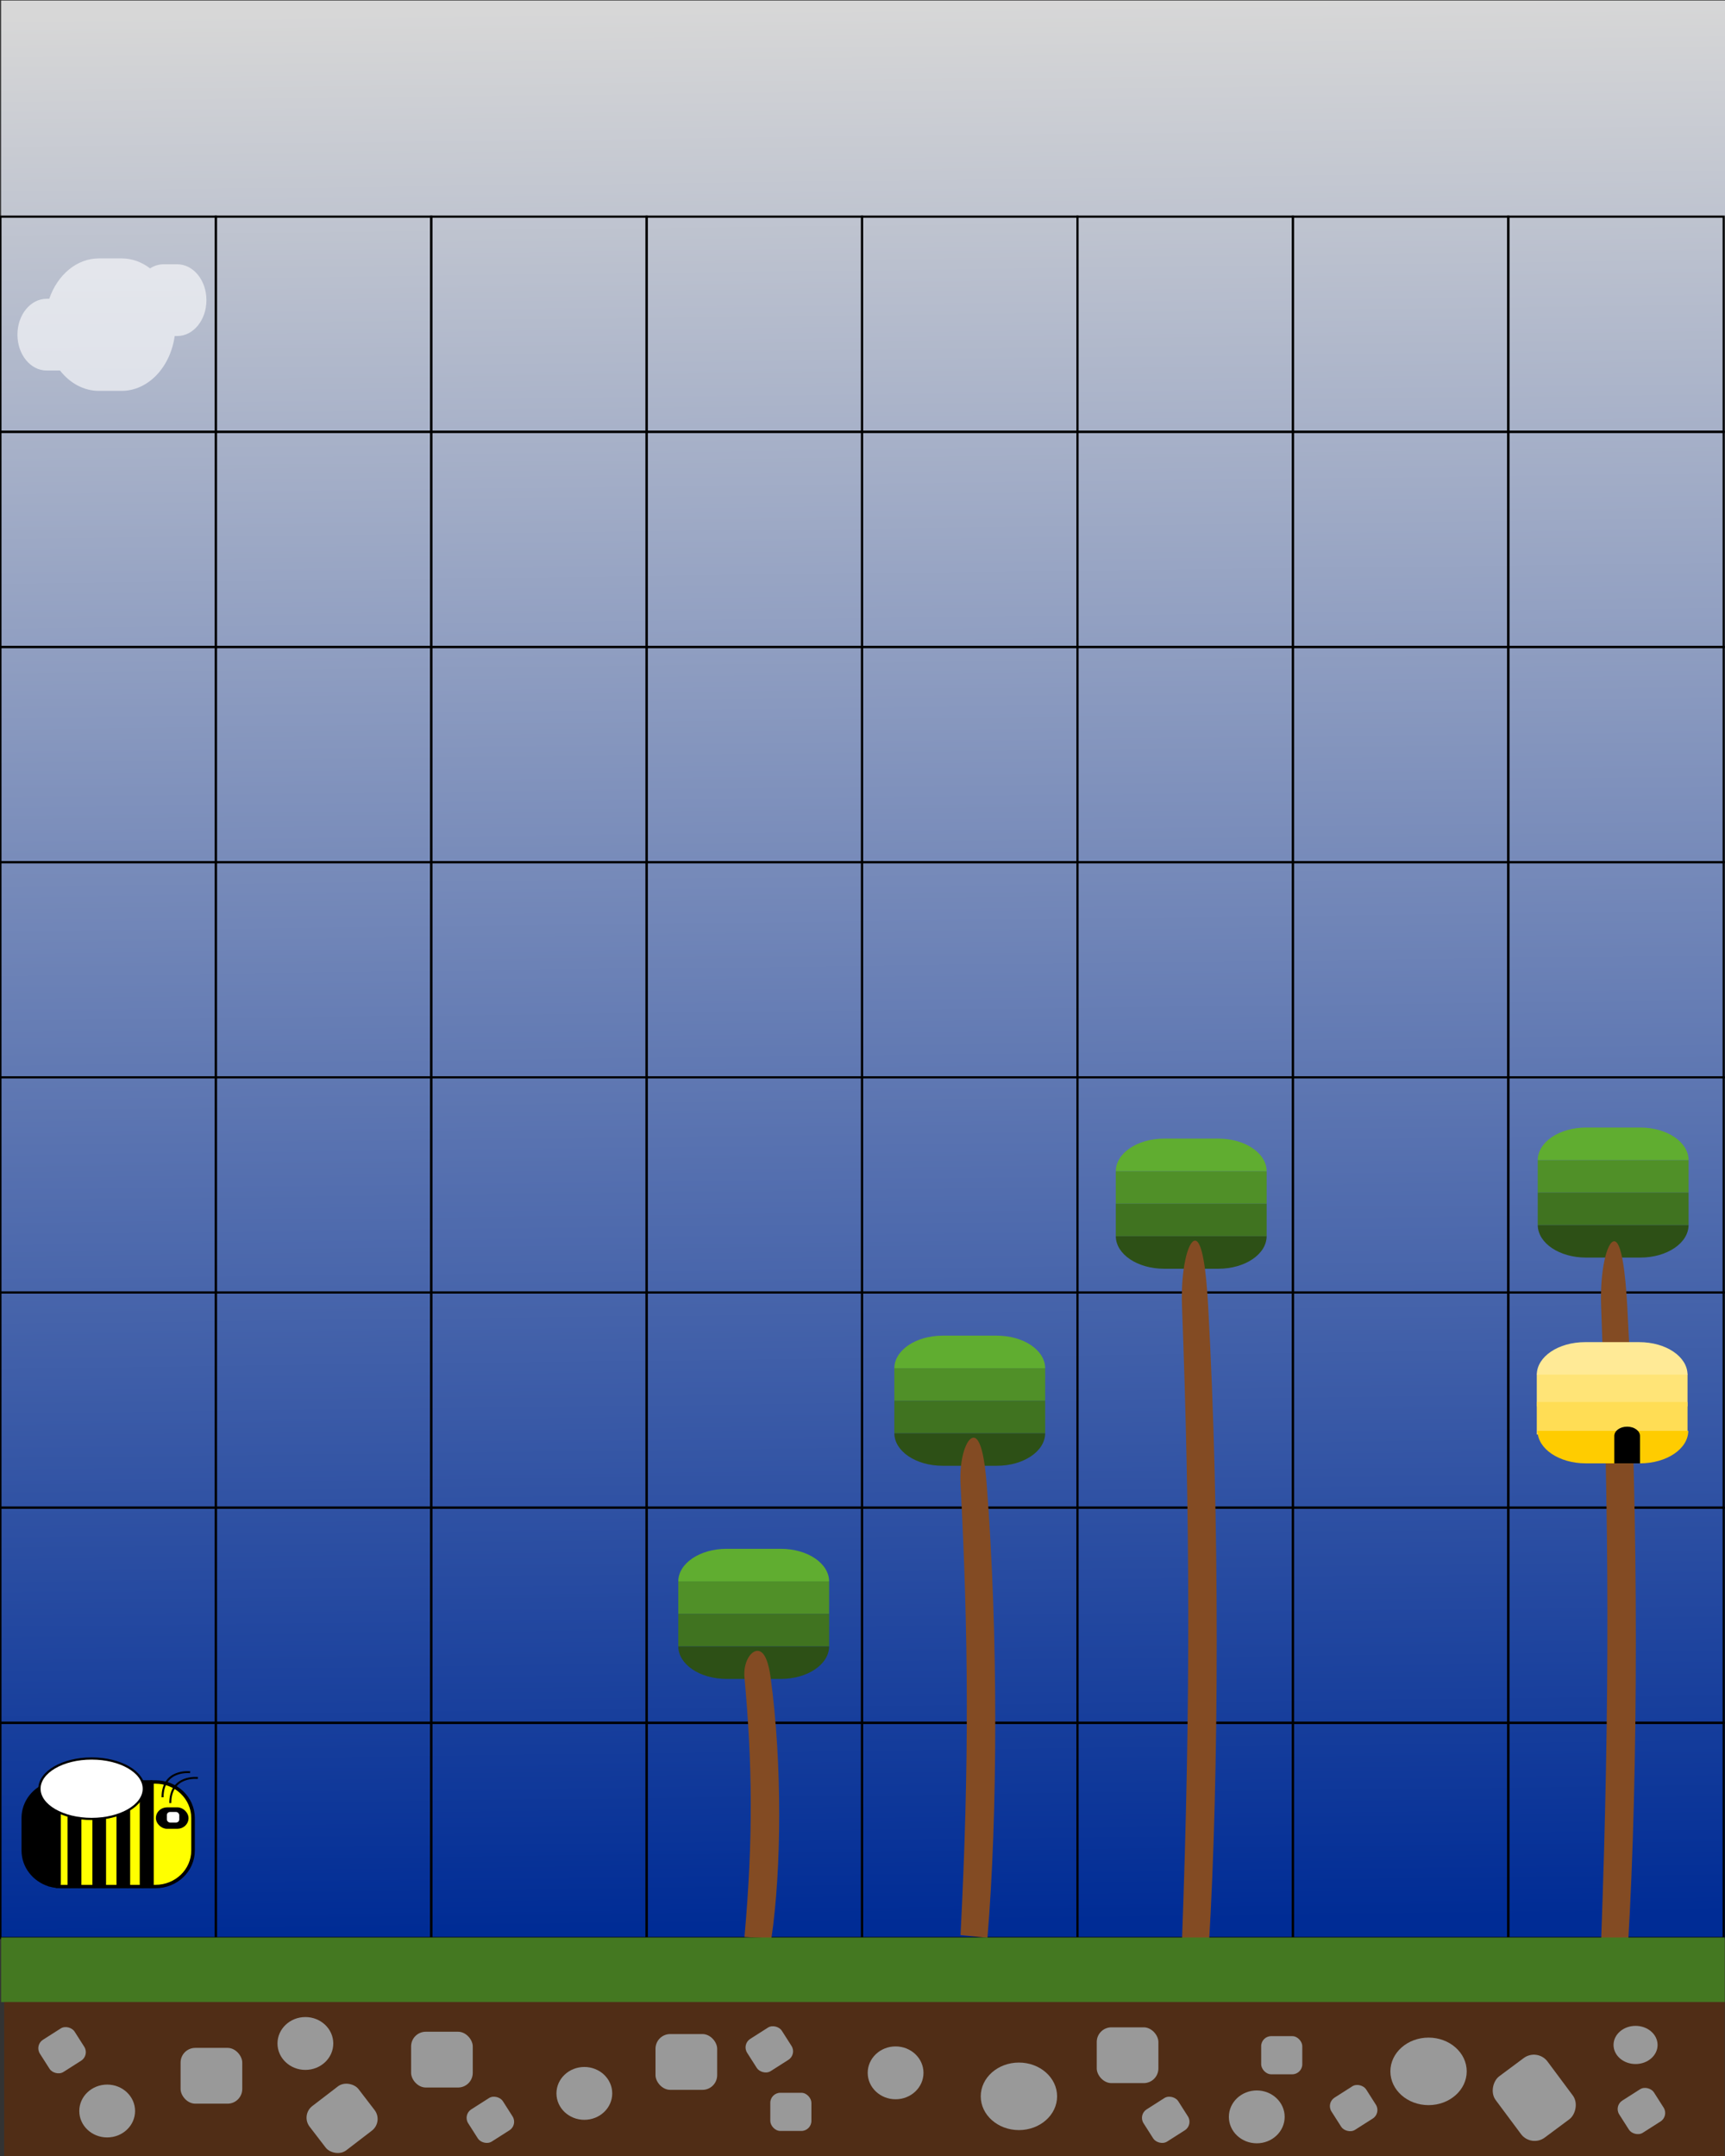 <?xml version="1.0" encoding="UTF-8" standalone="no"?>
<!-- Generator: Adobe Illustrator 26.0.2, SVG Export Plug-In . SVG Version: 6.00 Build 0)  -->

<svg
   version="1.1"
   id="Vrstva_1"
   x="0px"
   y="0px"
   viewBox="0 -100 800 1000"
   xml:space="preserve"
   sodipodi:docname="map2.0.svg"
   inkscape:version="1.1.2 (b8e25be833, 2022-02-05)"
   width="800"
   height="1000"
   xmlns:inkscape="http://www.inkscape.org/namespaces/inkscape"
   xmlns:sodipodi="http://sodipodi.sourceforge.net/DTD/sodipodi-0.dtd"
   xmlns:xlink="http://www.w3.org/1999/xlink"
   xmlns="http://www.w3.org/2000/svg"
   xmlns:svg="http://www.w3.org/2000/svg"><rect x="0" y="-100" width="800" height="1000" fill="#333333" stroke="none"/><defs
   id="defs1206"><linearGradient
     inkscape:collect="always"
     id="linearGradient9224"><stop
       style="stop-color:#002c95;stop-opacity:1"
       offset="0"
       id="stop9220" /><stop
       style="stop-color:#d7d7d7;stop-opacity:1"
       offset="1"
       id="stop9222" /></linearGradient><linearGradient
     inkscape:collect="always"
     xlink:href="#linearGradient9224"
     id="linearGradient9226"
     x1="433.551"
     y1="792.234"
     x2="422.782"
     y2="-97.02"
     gradientUnits="userSpaceOnUse" /></defs><sodipodi:namedview
   id="namedview1204"
   pagecolor="#ffffff"
   bordercolor="#999999"
   borderopacity="1"
   inkscape:pageshadow="0"
   inkscape:pageopacity="0"
   inkscape:pagecheckerboard="0"
   showgrid="false"
   inkscape:zoom="0.7343236"
   inkscape:cx="490.24708"
   inkscape:cy="454.84035"
   inkscape:window-width="1920"
   inkscape:window-height="1017"
   inkscape:window-x="-8"
   inkscape:window-y="-8"
   inkscape:window-maximized="1"
   inkscape:current-layer="Vrstva_1"
   inkscape:snap-global="false"
   width="800px"
   viewbox-width="800"
   viewbox-height="860"
   viewbox-y="-100" />
<style
   type="text/css"
   id="style1049">
	.st0{fill:#FFFFFF;stroke:#000000;}
	.st1{fill:#BBE2F2;}
	.st2{stroke:#000000;stroke-miterlimit:10;}
	.st3{fill:none;stroke:#000000;stroke-miterlimit:10;}
	.st4{fill:#FCEA10;stroke:#000000;stroke-miterlimit:10;}
</style>

































































<rect
   style="fill:url(#linearGradient9226);fill-opacity:1;stroke:none;stroke-width:3.396;stroke-linejoin:round;stroke-miterlimit:4;stroke-dasharray:none;opacity:1"
   id="rect5326"
   width="799.501"
   height="898.808"
   x="0.499"
   y="-99.754" /><g
   id="g5667"
   transform="matrix(0.999,0,0,0.998,1229.928,24.855)"><rect
     x="-1230.965"
     y="-24.412"
     vector-effect="non-scaling-stroke"
     class="st0"
     width="100"
     height="100"
     id="rect1051"
     style="fill:none" /><rect
     x="-1130.965"
     y="-24.412"
     vector-effect="non-scaling-stroke"
     class="st0"
     width="100"
     height="100"
     id="rect1053"
     style="fill:none" /><rect
     x="-1030.965"
     y="-24.412"
     vector-effect="non-scaling-stroke"
     class="st0"
     width="100"
     height="100"
     id="rect1055"
     style="fill:none" /><rect
     x="-930.965"
     y="-24.412"
     vector-effect="non-scaling-stroke"
     class="st0"
     width="100"
     height="100"
     id="rect1057"
     style="fill:none" /><rect
     x="-830.965"
     y="-24.412"
     vector-effect="non-scaling-stroke"
     class="st0"
     width="100"
     height="100"
     id="rect1059"
     style="fill:none" /><rect
     x="-730.965"
     y="-24.412"
     vector-effect="non-scaling-stroke"
     class="st0"
     width="100"
     height="100"
     id="rect1061"
     style="fill:none" /><rect
     x="-630.965"
     y="-24.412"
     vector-effect="non-scaling-stroke"
     class="st0"
     width="100"
     height="100"
     id="rect1063"
     style="fill:none" /><rect
     x="-530.965"
     y="-24.412"
     vector-effect="non-scaling-stroke"
     class="st0"
     width="100"
     height="100"
     id="rect1065"
     style="fill:none" /><rect
     x="-1230.965"
     y="75.588"
     vector-effect="non-scaling-stroke"
     class="st0"
     width="100"
     height="100"
     id="rect1067"
     style="fill:none" /><rect
     x="-1130.965"
     y="75.588"
     vector-effect="non-scaling-stroke"
     class="st0"
     width="100"
     height="100"
     id="rect1069"
     style="fill:none" /><rect
     x="-1030.965"
     y="75.588"
     vector-effect="non-scaling-stroke"
     class="st0"
     width="100"
     height="100"
     id="rect1071"
     style="fill:none" /><rect
     x="-930.965"
     y="75.588"
     vector-effect="non-scaling-stroke"
     class="st0"
     width="100"
     height="100"
     id="rect1073"
     style="fill:none" /><rect
     x="-830.965"
     y="75.588"
     vector-effect="non-scaling-stroke"
     class="st0"
     width="100"
     height="100"
     id="rect1075"
     style="fill:none" /><rect
     x="-730.965"
     y="75.588"
     vector-effect="non-scaling-stroke"
     class="st0"
     width="100"
     height="100"
     id="rect1077"
     style="fill:none" /><rect
     x="-630.965"
     y="75.588"
     vector-effect="non-scaling-stroke"
     class="st0"
     width="100"
     height="100"
     id="rect1079"
     style="fill:none" /><rect
     x="-530.965"
     y="75.588"
     vector-effect="non-scaling-stroke"
     class="st0"
     width="100"
     height="100"
     id="rect1081"
     style="fill:none" /><rect
     x="-1230.965"
     y="175.588"
     vector-effect="non-scaling-stroke"
     class="st0"
     width="100"
     height="100"
     id="rect1083"
     style="fill:none" /><rect
     x="-1130.965"
     y="175.588"
     vector-effect="non-scaling-stroke"
     class="st0"
     width="100"
     height="100"
     id="rect1085"
     style="fill:none" /><rect
     x="-1030.965"
     y="175.588"
     vector-effect="non-scaling-stroke"
     class="st0"
     width="100"
     height="100"
     id="rect1087"
     style="fill:none" /><rect
     x="-930.965"
     y="175.588"
     vector-effect="non-scaling-stroke"
     class="st0"
     width="100"
     height="100"
     id="rect1089"
     style="fill:none" /><rect
     x="-830.965"
     y="175.588"
     vector-effect="non-scaling-stroke"
     class="st0"
     width="100"
     height="100"
     id="rect1091"
     style="fill:none" /><rect
     x="-730.965"
     y="175.588"
     vector-effect="non-scaling-stroke"
     class="st0"
     width="100"
     height="100"
     id="rect1093"
     style="fill:none" /><rect
     x="-630.965"
     y="175.588"
     vector-effect="non-scaling-stroke"
     class="st0"
     width="100"
     height="100"
     id="rect1095"
     style="fill:none" /><rect
     x="-530.965"
     y="175.588"
     vector-effect="non-scaling-stroke"
     class="st0"
     width="100"
     height="100"
     id="rect1097"
     style="fill:none" /><rect
     x="-1230.965"
     y="275.588"
     vector-effect="non-scaling-stroke"
     class="st0"
     width="100"
     height="100"
     id="rect1099"
     style="fill:none" /><rect
     x="-1130.965"
     y="275.588"
     vector-effect="non-scaling-stroke"
     class="st0"
     width="100"
     height="100"
     id="rect1101"
     style="fill:none" /><rect
     x="-1030.965"
     y="275.588"
     vector-effect="non-scaling-stroke"
     class="st0"
     width="100"
     height="100"
     id="rect1103"
     style="fill:none" /><rect
     x="-930.965"
     y="275.588"
     vector-effect="non-scaling-stroke"
     class="st0"
     width="100"
     height="100"
     id="rect1105"
     style="fill:none" /><rect
     x="-830.965"
     y="275.588"
     vector-effect="non-scaling-stroke"
     class="st0"
     width="100"
     height="100"
     id="rect1107"
     style="fill:none" /><rect
     x="-730.965"
     y="275.588"
     vector-effect="non-scaling-stroke"
     class="st0"
     width="100"
     height="100"
     id="rect1109"
     style="fill:none" /><rect
     x="-630.965"
     y="275.588"
     vector-effect="non-scaling-stroke"
     class="st0"
     width="100"
     height="100"
     id="rect1111"
     style="fill:none" /><rect
     x="-530.965"
     y="275.588"
     vector-effect="non-scaling-stroke"
     class="st0"
     width="100"
     height="100"
     id="rect1113"
     style="fill:none" /><rect
     x="-1230.965"
     y="375.588"
     vector-effect="non-scaling-stroke"
     class="st0"
     width="100"
     height="100"
     id="rect1115"
     style="fill:none" /><rect
     x="-1130.965"
     y="375.588"
     vector-effect="non-scaling-stroke"
     class="st0"
     width="100"
     height="100"
     id="rect1117"
     style="fill:none" /><rect
     x="-1030.965"
     y="375.588"
     vector-effect="non-scaling-stroke"
     class="st0"
     width="100"
     height="100"
     id="rect1119"
     style="fill:none" /><rect
     x="-930.965"
     y="375.588"
     vector-effect="non-scaling-stroke"
     class="st0"
     width="100"
     height="100"
     id="rect1121"
     style="fill:none" /><rect
     x="-830.965"
     y="375.588"
     vector-effect="non-scaling-stroke"
     class="st0"
     width="100"
     height="100"
     id="rect1123"
     style="fill:none" /><rect
     x="-730.965"
     y="375.588"
     vector-effect="non-scaling-stroke"
     class="st0"
     width="100"
     height="100"
     id="rect1125"
     style="fill:none" /><rect
     x="-630.965"
     y="375.588"
     vector-effect="non-scaling-stroke"
     class="st0"
     width="100"
     height="100"
     id="rect1127"
     style="fill:none" /><rect
     x="-530.965"
     y="375.588"
     vector-effect="non-scaling-stroke"
     class="st0"
     width="100"
     height="100"
     id="rect1129"
     style="fill:none" /><rect
     x="-1230.965"
     y="475.588"
     vector-effect="non-scaling-stroke"
     class="st0"
     width="100"
     height="100"
     id="rect1131"
     style="fill:none" /><rect
     x="-1130.965"
     y="475.588"
     vector-effect="non-scaling-stroke"
     class="st0"
     width="100"
     height="100"
     id="rect1133"
     style="fill:none" /><rect
     x="-1030.965"
     y="475.588"
     vector-effect="non-scaling-stroke"
     class="st0"
     width="100"
     height="100"
     id="rect1135"
     style="fill:none" /><rect
     x="-930.965"
     y="475.588"
     vector-effect="non-scaling-stroke"
     class="st0"
     width="100"
     height="100"
     id="rect1137"
     style="fill:none" /><rect
     x="-830.965"
     y="475.588"
     vector-effect="non-scaling-stroke"
     class="st0"
     width="100"
     height="100"
     id="rect1139"
     style="fill:none" /><rect
     x="-730.965"
     y="475.588"
     vector-effect="non-scaling-stroke"
     class="st0"
     width="100"
     height="100"
     id="rect1141"
     style="fill:none" /><rect
     x="-630.965"
     y="475.588"
     vector-effect="non-scaling-stroke"
     class="st0"
     width="100"
     height="100"
     id="rect1143"
     style="fill:none" /><rect
     x="-530.965"
     y="475.588"
     vector-effect="non-scaling-stroke"
     class="st0"
     width="100"
     height="100"
     id="rect1145"
     style="fill:none" /><rect
     x="-1230.965"
     y="575.588"
     vector-effect="non-scaling-stroke"
     class="st0"
     width="100"
     height="100"
     id="rect1147"
     style="fill:none" /><rect
     x="-1130.965"
     y="575.588"
     vector-effect="non-scaling-stroke"
     class="st0"
     width="100"
     height="100"
     id="rect1149"
     style="fill:none" /><rect
     x="-1030.965"
     y="575.588"
     vector-effect="non-scaling-stroke"
     class="st0"
     width="100"
     height="100"
     id="rect1151"
     style="fill:none" /><rect
     x="-930.965"
     y="575.588"
     vector-effect="non-scaling-stroke"
     class="st0"
     width="100"
     height="100"
     id="rect1153"
     style="fill:none" /><rect
     x="-830.965"
     y="575.588"
     vector-effect="non-scaling-stroke"
     class="st0"
     width="100"
     height="100"
     id="rect1155"
     style="fill:none" /><rect
     x="-730.965"
     y="575.588"
     vector-effect="non-scaling-stroke"
     class="st0"
     width="100"
     height="100"
     id="rect1157"
     style="fill:none" /><rect
     x="-630.965"
     y="575.588"
     vector-effect="non-scaling-stroke"
     class="st0"
     width="100"
     height="100"
     id="rect1159"
     style="fill:none" /><rect
     x="-530.965"
     y="575.588"
     vector-effect="non-scaling-stroke"
     class="st0"
     width="100"
     height="100"
     id="rect1161"
     style="fill:none" /><rect
     x="-1230.965"
     y="675.588"
     vector-effect="non-scaling-stroke"
     class="st0"
     width="100"
     height="100"
     id="rect1163"
     style="fill:none" /><rect
     x="-1130.965"
     y="675.588"
     vector-effect="non-scaling-stroke"
     class="st0"
     width="100"
     height="100"
     id="rect1165"
     style="fill:none" /><rect
     x="-1030.965"
     y="675.588"
     vector-effect="non-scaling-stroke"
     class="st0"
     width="100"
     height="100"
     id="rect1167"
     style="fill:none" /><rect
     x="-930.965"
     y="675.588"
     vector-effect="non-scaling-stroke"
     class="st0"
     width="100"
     height="100"
     id="rect1169"
     style="fill:none" /><rect
     x="-830.965"
     y="675.588"
     vector-effect="non-scaling-stroke"
     class="st0"
     width="100"
     height="100"
     id="rect1171"
     style="fill:none" /><rect
     x="-730.965"
     y="675.588"
     vector-effect="non-scaling-stroke"
     class="st0"
     width="100"
     height="100"
     id="rect1173"
     style="fill:none" /><rect
     x="-630.965"
     y="675.588"
     vector-effect="non-scaling-stroke"
     class="st0"
     width="100"
     height="100"
     id="rect1175"
     style="fill:none" /><rect
     x="-530.965"
     y="675.588"
     vector-effect="non-scaling-stroke"
     class="st0"
     width="100"
     height="100"
     id="rect1177"
     style="fill:none" /></g><g
   id="g5264"
   transform="matrix(0.999,0,0,0.998,99.597,-0.004)"><g
     id="g3270-3"
     transform="matrix(0.899,0,0,0.756,664.355,618.816)"><path
       style="fill:#509028;fill-opacity:1;stroke:none;stroke-width:2.454;stroke-linejoin:round"
       d="m -499.641,21.053 v 20 h 77.896 v -20 z"
       id="path1492-6" /><path
       style="fill:#407320;fill-opacity:1;stroke:none;stroke-width:2.454;stroke-linejoin:round"
       d="m -499.641,41.053 v 20 h 77.896 v -20 z"
       id="path1492-1-7" /><path
       style="fill:#60ad30;fill-opacity:1;stroke:none;stroke-width:1.887;stroke-linejoin:round"
       d="m -474.688,1.053 c -13.79,0 -24.897,8.913 -24.949,20 h 77.893 C -421.797,9.966 -432.903,1.053 -446.693,1.053 Z"
       id="rect919-1" /><path
       style="fill:#2d5016;stroke:none;stroke-width:1.887;stroke-linejoin:round"
       d="m -446.693,81.053 c 13.79,0 24.897,-8.913 24.949,-20 h -77.893 c 0.053,11.087 11.159,20 24.949,20 z"
       id="rect919-7-1" /></g><path
     id="rect3014-0"
     style="fill:#834b23;fill-opacity:1;stroke:none;stroke-width:6.852;stroke-linejoin:round;stroke-miterlimit:4;stroke-dasharray:none"
     d="m 251.979,667.031 c -3.364,0 -6.689,5.617 -6.073,12.35 3.672,40.132 4.119,74.676 0,120.617 l 12.509,0.727 c 4.697,-32.238 5.078,-81.102 -0.365,-121.344 -0.894,-6.608 -2.707,-12.35 -6.071,-12.35 z"
     sodipodi:nodetypes="ssccss" /></g><g
   id="g5280"
   transform="matrix(0.999,0,0,0.998,105.037,2.04)"><g
     id="g3270-3-8"
     transform="matrix(0.899,0,0,0.756,862.023,426.131)"><path
       style="fill:#509028;fill-opacity:1;stroke:none;stroke-width:2.454;stroke-linejoin:round"
       d="m -499.641,21.053 v 20 h 77.896 v -20 z"
       id="path1492-6-0" /><path
       style="fill:#407320;fill-opacity:1;stroke:none;stroke-width:2.454;stroke-linejoin:round"
       d="m -499.641,41.053 v 20 h 77.896 v -20 z"
       id="path1492-1-7-45" /><path
       style="fill:#60ad30;fill-opacity:1;stroke:none;stroke-width:1.887;stroke-linejoin:round"
       d="m -474.688,1.053 c -13.79,0 -24.897,8.913 -24.949,20 h 77.893 C -421.797,9.966 -432.903,1.053 -446.693,1.053 Z"
       id="rect919-1-1" /><path
       style="fill:#2d5016;stroke:none;stroke-width:1.887;stroke-linejoin:round"
       d="m -446.693,81.053 c 13.79,0 24.897,-8.913 24.949,-20 h -77.893 c 0.053,11.087 11.159,20 24.949,20 z"
       id="rect919-7-1-3" /></g><path
     id="rect3014-0-8"
     style="fill:#834b23;fill-opacity:1;stroke:none;stroke-width:10.717;stroke-linejoin:round;stroke-miterlimit:4;stroke-dasharray:none"
     d="m 449.647,474.346 c -3.364,0 -6.689,13.742 -6.073,30.213 3.672,98.18 4.119,182.688 0,295.078 l 12.509,1.778 c 4.697,-78.868 5.078,-198.409 -0.365,-296.856 -0.894,-16.166 -2.707,-30.213 -6.071,-30.213 z"
     sodipodi:nodetypes="ssccss" /></g><g
   id="g3270-3-8-7"
   transform="matrix(0.898,0,0,0.754,1161.833,422.182)"><path
     style="fill:#509028;fill-opacity:1;stroke:none;stroke-width:2.454;stroke-linejoin:round"
     d="m -499.641,21.053 v 20 h 77.896 v -20 z"
     id="path1492-6-0-9" /><path
     style="fill:#407320;fill-opacity:1;stroke:none;stroke-width:2.454;stroke-linejoin:round"
     d="m -499.641,41.053 v 20 h 77.896 v -20 z"
     id="path1492-1-7-45-0" /><path
     style="fill:#60ad30;fill-opacity:1;stroke:none;stroke-width:1.887;stroke-linejoin:round"
     d="m -474.688,1.053 c -13.79,0 -24.897,8.913 -24.949,20 h 77.893 C -421.797,9.966 -432.903,1.053 -446.693,1.053 Z"
     id="rect919-1-1-4" /><path
     style="fill:#2d5016;stroke:none;stroke-width:1.887;stroke-linejoin:round"
     d="m -446.693,81.053 c 13.79,0 24.897,-8.913 24.949,-20 h -77.893 c 0.053,11.087 11.159,20 24.949,20 z"
     id="rect919-7-1-3-8" /></g><path
   id="rect3014-0-8-6"
   style="fill:#834b23;fill-opacity:1;stroke:none;stroke-width:10.698;stroke-linejoin:round;stroke-miterlimit:4;stroke-dasharray:none"
   d="m 748.61,475.733 c -3.359,0 -6.681,13.71 -6.066,30.143 3.667,97.952 4.114,182.264 0,294.393 l 12.494,1.773 c 4.691,-78.685 5.072,-197.948 -0.365,-296.166 -0.893,-16.129 -2.704,-30.143 -6.063,-30.143 z"
   sodipodi:nodetypes="ssccss" /><g
   id="g5272"
   transform="matrix(0.999,0,0,0.998,98.916,-0.004)"><g
     id="g3270-3-5"
     transform="matrix(0.899,0,0,0.756,765.335,519.754)"><path
       style="fill:#509028;fill-opacity:1;stroke:none;stroke-width:2.454;stroke-linejoin:round"
       d="m -499.641,21.053 v 20 h 77.896 v -20 z"
       id="path1492-6-3" /><path
       style="fill:#407320;fill-opacity:1;stroke:none;stroke-width:2.454;stroke-linejoin:round"
       d="m -499.641,41.053 v 20 h 77.896 v -20 z"
       id="path1492-1-7-4" /><path
       style="fill:#60ad30;fill-opacity:1;stroke:none;stroke-width:1.887;stroke-linejoin:round"
       d="m -474.688,1.053 c -13.79,0 -24.897,8.913 -24.949,20 h 77.893 C -421.797,9.966 -432.903,1.053 -446.693,1.053 Z"
       id="rect919-1-5" /><path
       style="fill:#2d5016;stroke:none;stroke-width:1.887;stroke-linejoin:round"
       d="m -446.693,81.053 c 13.79,0 24.897,-8.913 24.949,-20 h -77.893 c 0.053,11.087 11.159,20 24.949,20 z"
       id="rect919-7-1-1" /></g><path
     id="rect3014-0-2"
     style="fill:#834b23;fill-opacity:1;stroke:none;stroke-width:9.034;stroke-linejoin:round;stroke-miterlimit:4;stroke-dasharray:none"
     d="m 352.959,567.97 c -3.364,0 -6.689,9.766 -6.073,21.47 3.672,69.769 4.119,129.823 0,209.691 l 12.509,1.263 c 4.697,-56.046 5.078,-140.995 -0.365,-210.954 -0.894,-11.488 -2.707,-21.47 -6.071,-21.47 z"
     sodipodi:nodetypes="ssccss" /></g><path
   id="rect6747"
   style="fill:#ffffff;fill-opacity:0.605;stroke:none;stroke-width:1.571;stroke-linejoin:round;stroke-miterlimit:4;stroke-dasharray:none"
   d="m 45.913,19.85 c -10.402,0 -19.285,7.705 -23.078,18.734 h -1.184 c -7.515,0 -13.565,7.422 -13.565,16.641 0,9.219 6.05,16.641 13.565,16.641 h 6.187 c 4.551,5.815 10.955,9.43 18.075,9.43 h 10.434 c 12.402,0 22.635,-10.952 24.669,-25.432 h 1.155 c 7.515,0 13.565,-7.422 13.565,-16.641 0,-9.219 -6.05,-16.641 -13.565,-16.641 h -6.262 c -2.282,0 -4.426,0.687 -6.309,1.898 -3.84,-2.933 -8.378,-4.63 -13.253,-4.63 z" /><g
   id="g8157"
   transform="translate(-291.384,66.165)"><g
     id="g8164"
     transform="translate(-113.71,-28.938)"><path
       style="fill:#ffe477;fill-opacity:1;stroke:none;stroke-width:2.018;stroke-linejoin:round"
       d="m 1117.805,500.022 v 15.078 h 69.913 v -15.078 z"
       id="path1492-6-0-9-9" /><path
       style="fill:#ffdd55;fill-opacity:1;stroke:none;stroke-width:2.018;stroke-linejoin:round"
       d="m 1117.805,513.057 v 15.078 h 69.913 v -15.078 z"
       id="path1492-1-7-45-0-2" /><path
       style="fill:#ffea96;fill-opacity:1;stroke:none;stroke-width:1.552;stroke-linejoin:round"
       d="m 1140.201,485.284 c -12.377,0 -22.345,6.72 -22.392,15.078 h 69.909 c -0.047,-8.358 -10.015,-15.078 -22.392,-15.078 z"
       id="rect919-1-1-4-5" /><path
       style="fill:#ffcc00;stroke:none;stroke-width:1.552;stroke-linejoin:round"
       d="m 1165.666,541.511 c 12.377,0 22.345,-6.72 22.392,-15.078 h -69.909 c 0.047,8.358 10.015,15.078 22.392,15.078 z"
       id="rect919-7-1-3-8-4" /><path
       id="rect8045"
       style="fill:#000000;fill-opacity:1;stroke:none;stroke-width:1.816;stroke-linejoin:round;stroke-miterlimit:4;stroke-dasharray:none"
       d="m 1159.707,524.49 c -3.301,0 -5.958,1.916 -5.958,4.296 v 12.726 h 11.917 v -12.726 c 0,-2.38 -2.658,-4.296 -5.959,-4.296 z" /></g></g><g
   id="g9218"><rect
     style="fill:#447821;fill-opacity:1;stroke:none;stroke-width:2.566;stroke-linejoin:round;stroke-miterlimit:4;stroke-dasharray:none"
     id="rect5808"
     width="799.375"
     height="29.96"
     x="0.499"
     y="798.641" /><g
     id="g9031"><rect
       style="fill:#502d16;fill-opacity:1;stroke:none;stroke-width:4.087;stroke-linejoin:round;stroke-miterlimit:4;stroke-dasharray:none"
       id="rect5808-7"
       width="797.948"
       height="76.159"
       x="1.926"
       y="828.601" /><ellipse
       style="fill:#999999;fill-opacity:1;stroke:none;stroke-width:3.238;stroke-linejoin:round;stroke-miterlimit:4;stroke-dasharray:none"
       id="path8290"
       cx="49.706"
       cy="879.132"
       rx="12.937"
       ry="12.256" /><ellipse
       style="fill:#999999;fill-opacity:1;stroke:none;stroke-width:3.238;stroke-linejoin:round;stroke-miterlimit:4;stroke-dasharray:none"
       id="path8290-0"
       cx="141.627"
       cy="847.811"
       rx="12.937"
       ry="12.256" /><ellipse
       style="fill:#999999;fill-opacity:1;stroke:none;stroke-width:3.238;stroke-linejoin:round;stroke-miterlimit:4;stroke-dasharray:none"
       id="path8290-5"
       cx="270.998"
       cy="870.962"
       rx="12.937"
       ry="12.256" /><ellipse
       style="fill:#999999;fill-opacity:1;stroke:none;stroke-width:3.238;stroke-linejoin:round;stroke-miterlimit:4;stroke-dasharray:none"
       id="path8290-53"
       cx="415.348"
       cy="861.429"
       rx="12.937"
       ry="12.256" /><ellipse
       style="fill:#999999;fill-opacity:1;stroke:none;stroke-width:3.238;stroke-linejoin:round;stroke-miterlimit:4;stroke-dasharray:none"
       id="path8290-3"
       cx="582.849"
       cy="881.856"
       rx="12.937"
       ry="12.256" /><ellipse
       style="fill:#999999;fill-opacity:1;stroke:none;stroke-width:4.282;stroke-linejoin:round;stroke-miterlimit:4;stroke-dasharray:none"
       id="path8290-50"
       cx="662.514"
       cy="860.748"
       rx="17.703"
       ry="15.661" /><ellipse
       style="fill:#999999;fill-opacity:1;stroke:none;stroke-width:4.282;stroke-linejoin:round;stroke-miterlimit:4;stroke-dasharray:none"
       id="path8290-50-4"
       cx="472.544"
       cy="872.323"
       rx="17.703"
       ry="15.661" /><ellipse
       style="fill:#999999;fill-opacity:1;stroke:none;stroke-width:2.445;stroke-linejoin:round;stroke-miterlimit:4;stroke-dasharray:none"
       id="path8290-03"
       cx="758.521"
       cy="848.492"
       rx="10.213"
       ry="8.852" /><rect
       style="fill:#999999;fill-opacity:1;stroke:none;stroke-width:3.238;stroke-linejoin:round;stroke-miterlimit:4;stroke-dasharray:none"
       id="rect8503"
       width="28.598"
       height="25.874"
       x="-425.718"
       y="783.791"
       ry="6.809"
       transform="rotate(-37.502)" /><rect
       style="fill:#999999;fill-opacity:1;stroke:none;stroke-width:3.238;stroke-linejoin:round;stroke-miterlimit:4;stroke-dasharray:none"
       id="rect8503-5"
       width="28.598"
       height="25.874"
       x="83.751"
       y="849.854"
       ry="6.809" /><rect
       style="fill:#999999;fill-opacity:1;stroke:none;stroke-width:3.238;stroke-linejoin:round;stroke-miterlimit:4;stroke-dasharray:none"
       id="rect8503-9"
       width="28.598"
       height="25.874"
       x="190.652"
       y="842.364"
       ry="6.809" /><rect
       style="fill:#999999;fill-opacity:1;stroke:none;stroke-width:3.238;stroke-linejoin:round;stroke-miterlimit:4;stroke-dasharray:none"
       id="rect8503-56"
       width="28.598"
       height="25.874"
       x="304.003"
       y="843.444"
       ry="6.809" /><rect
       style="fill:#999999;fill-opacity:1;stroke:none;stroke-width:3.238;stroke-linejoin:round;stroke-miterlimit:4;stroke-dasharray:none"
       id="rect8503-0"
       width="28.598"
       height="25.874"
       x="508.631"
       y="840.321"
       ry="6.809" /><rect
       style="fill:#999999;fill-opacity:1;stroke:none;stroke-width:2.187;stroke-linejoin:round;stroke-miterlimit:4;stroke-dasharray:none"
       id="rect8503-7"
       width="19.065"
       height="17.703"
       x="584.892"
       y="844.406"
       ry="4.659" /><rect
       style="fill:#999999;fill-opacity:1;stroke:none;stroke-width:2.187;stroke-linejoin:round;stroke-miterlimit:4;stroke-dasharray:none"
       id="rect8503-7-9"
       width="19.065"
       height="17.703"
       x="357.238"
       y="870.679"
       ry="4.659" /><rect
       style="fill:#999999;fill-opacity:1;stroke:none;stroke-width:2.187;stroke-linejoin:round;stroke-miterlimit:4;stroke-dasharray:none"
       id="rect8503-7-5"
       width="19.065"
       height="17.703"
       x="-442.459"
       y="724.286"
       ry="4.659"
       transform="rotate(-32.5)" /><rect
       style="fill:#999999;fill-opacity:1;stroke:none;stroke-width:2.187;stroke-linejoin:round;stroke-miterlimit:4;stroke-dasharray:none"
       id="rect8503-7-5-7"
       width="19.065"
       height="17.703"
       x="-292.284"
       y="858.238"
       ry="4.659"
       transform="rotate(-32.5)"
       inkscape:transform-center-x="35.406733"
       inkscape:transform-center-y="70.813467" /><rect
       style="fill:#999999;fill-opacity:1;stroke:none;stroke-width:2.187;stroke-linejoin:round;stroke-miterlimit:4;stroke-dasharray:none"
       id="rect8503-7-5-72"
       width="19.065"
       height="17.703"
       x="-165.614"
       y="900.185"
       ry="4.659"
       transform="rotate(-32.5)" /><rect
       style="fill:#999999;fill-opacity:1;stroke:none;stroke-width:2.187;stroke-linejoin:round;stroke-miterlimit:4;stroke-dasharray:none"
       id="rect8503-7-5-0"
       width="19.065"
       height="17.703"
       x="-28.123"
       y="1026.529"
       ry="4.659"
       transform="rotate(-32.5)" /><rect
       style="fill:#999999;fill-opacity:1;stroke:none;stroke-width:2.187;stroke-linejoin:round;stroke-miterlimit:4;stroke-dasharray:none"
       id="rect8503-7-5-6"
       width="19.065"
       height="17.703"
       x="48.309"
       y="1068.763"
       ry="4.659"
       transform="rotate(-32.5)" /><rect
       style="fill:#999999;fill-opacity:1;stroke:none;stroke-width:3.877;stroke-linejoin:round;stroke-miterlimit:4;stroke-dasharray:none"
       id="rect8503-2"
       width="35.407"
       height="29.96"
       x="1107.45"
       y="-64.53"
       ry="7.884"
       transform="rotate(53.34)" /><rect
       style="fill:#999999;fill-opacity:1;stroke:none;stroke-width:2.187;stroke-linejoin:round;stroke-miterlimit:4;stroke-dasharray:none"
       id="rect8503-7-5-66"
       width="19.065"
       height="17.703"
       x="160.133"
       y="1141.618"
       ry="4.659"
       transform="rotate(-32.5)" /></g></g><g
   id="g16609"
   transform="matrix(0.938,0,0,0.899,148.84,121.418)"><path
     id="rect11810"
     style="opacity:1;fill:#000000;fill-opacity:1;stroke:#000000;stroke-width:1.764;stroke-linejoin:round;stroke-miterlimit:4;stroke-dasharray:none;stroke-opacity:1"
     d="m -134.334,726.113 c -0.009,-0.018 -0.021,-0.034 -0.029,-0.053 -0.037,-0.087 -0.065,-0.177 -0.084,-0.271 -0.019,-0.095 -0.029,-0.193 -0.029,-0.293 v -50.545 c 0,-0.1 0.01,-0.198 0.029,-0.293 0.019,-0.095 0.047,-0.185 0.084,-0.271 0.037,-0.087 0.081,-0.171 0.133,-0.248 0.052,-0.077 0.112,-0.147 0.178,-0.213 0.014,-0.014 0.032,-0.025 0.047,-0.039 -7.633,2.328 -13.156,9.402 -13.156,17.816 v 16.705 c 0,8.292 5.367,15.275 12.828,17.705 z" /><path
     id="path16177"
     style="opacity:1;fill:#000000;fill-opacity:1;stroke:#000000;stroke-width:1.764;stroke-linejoin:round;stroke-miterlimit:4;stroke-dasharray:none;stroke-opacity:1"
     d="m -130.631,726.914 c 0.093,-0.019 0.182,-0.046 0.268,-0.082 0.087,-0.037 0.171,-0.081 0.248,-0.133 0.077,-0.052 0.147,-0.112 0.213,-0.178 0.066,-0.066 0.126,-0.138 0.178,-0.215 0.052,-0.077 0.096,-0.159 0.133,-0.246 0.037,-0.087 0.065,-0.177 0.084,-0.271 0.019,-0.095 0.031,-0.193 0.031,-0.293 V 674.951 c 0,-0.1 -0.012,-0.198 -0.031,-0.293 -0.019,-0.095 -0.047,-0.185 -0.084,-0.271 -0.037,-0.087 -0.081,-0.171 -0.133,-0.248 -0.052,-0.077 -0.112,-0.147 -0.178,-0.213 -0.066,-0.066 -0.136,-0.126 -0.213,-0.178 -0.077,-0.052 -0.161,-0.096 -0.248,-0.133 -0.087,-0.037 -0.177,-0.065 -0.271,-0.084 -0.095,-0.019 -0.193,-0.031 -0.293,-0.031 h -1.566 c -0.511,0.11 -1.017,0.236 -1.512,0.387 -0.015,0.014 -0.033,0.025 -0.047,0.039 -0.066,0.066 -0.126,0.136 -0.178,0.213 -0.052,0.077 -0.096,0.161 -0.133,0.248 -0.037,0.087 -0.065,0.177 -0.084,0.271 -0.019,0.095 -0.029,0.193 -0.029,0.293 v 50.545 c 0,0.1 0.01,0.198 0.029,0.293 0.019,0.095 0.047,0.185 0.084,0.271 0.008,0.019 0.021,0.034 0.029,0.053 1.186,0.386 2.424,0.658 3.703,0.801 z" /><path
     id="path16175"
     style="opacity:1;fill:#000000;fill-opacity:1;stroke:#000000;stroke-width:1.764;stroke-linejoin:round;stroke-miterlimit:4;stroke-dasharray:none;stroke-opacity:1"
     d="m -107.316,827.039 c 0.026,-0.047 0.055,-0.091 0.076,-0.141 0.037,-0.088 0.066,-0.181 0.086,-0.277 0.02,-0.096 0.029,-0.196 0.029,-0.299 V 774.812 c 0,-0.102 -0.01,-0.202 -0.029,-0.299 -0.02,-0.096 -0.049,-0.191 -0.086,-0.279 -0.037,-0.088 -0.084,-0.171 -0.137,-0.25 -0.053,-0.079 -0.113,-0.152 -0.18,-0.219 -0.067,-0.067 -0.14,-0.127 -0.219,-0.18 -0.079,-0.053 -0.163,-0.099 -0.252,-0.137 -0.088,-0.037 -0.181,-0.066 -0.277,-0.086 -0.096,-0.02 -0.196,-0.029 -0.299,-0.029 h -2.043 c -0.102,0 -0.202,0.01 -0.299,0.029 -0.096,0.02 -0.189,0.049 -0.277,0.086 -0.088,0.037 -0.173,0.084 -0.252,0.137 -0.079,0.053 -0.152,0.113 -0.219,0.18 -0.067,0.067 -0.127,0.14 -0.18,0.219 -0.053,0.079 -0.099,0.162 -0.137,0.25 -0.037,0.088 -0.066,0.183 -0.086,0.279 -0.02,0.096 -0.029,0.196 -0.029,0.299 v 51.51 c 0,0.102 0.01,0.202 0.029,0.299 0.02,0.096 0.049,0.189 0.086,0.277 0.021,0.05 0.05,0.094 0.076,0.141 z"
     transform="translate(0,-100)" /><path
     id="path16226"
     style="opacity:1;fill:#000000;fill-opacity:1;stroke:#000000;stroke-width:1.764;stroke-linejoin:round;stroke-miterlimit:4;stroke-dasharray:none;stroke-opacity:1"
     d="m -95.402,827.039 c 0.026,-0.047 0.057,-0.092 0.078,-0.143 0.037,-0.089 0.066,-0.181 0.086,-0.277 0.02,-0.097 0.029,-0.196 0.029,-0.299 v -51.562 c 0,-0.102 -0.01,-0.202 -0.029,-0.299 -0.02,-0.097 -0.049,-0.189 -0.086,-0.277 -0.037,-0.089 -0.084,-0.173 -0.137,-0.252 -0.053,-0.079 -0.113,-0.152 -0.18,-0.219 -0.067,-0.067 -0.14,-0.127 -0.219,-0.18 -0.079,-0.053 -0.163,-0.099 -0.252,-0.137 -0.089,-0.037 -0.183,-0.066 -0.279,-0.086 -0.097,-0.02 -0.196,-0.029 -0.299,-0.029 h -2.039 c -0.102,0 -0.202,0.01 -0.299,0.029 -0.097,0.02 -0.191,0.049 -0.279,0.086 -0.089,0.037 -0.173,0.084 -0.252,0.137 -0.079,0.053 -0.152,0.113 -0.219,0.18 -0.067,0.067 -0.127,0.14 -0.18,0.219 -0.053,0.079 -0.099,0.163 -0.137,0.252 -0.037,0.089 -0.066,0.181 -0.086,0.277 -0.02,0.097 -0.029,0.196 -0.029,0.299 v 51.562 c 0,0.102 0.01,0.202 0.029,0.299 0.02,0.097 0.049,0.189 0.086,0.277 0.021,0.05 0.052,0.095 0.078,0.143 z"
     transform="translate(0,-100)" /><path
     id="path16247"
     style="opacity:1;fill:#ffff00;fill-opacity:1;stroke:#000000;stroke-width:1.764;stroke-linejoin:round;stroke-miterlimit:4;stroke-dasharray:none;stroke-opacity:1"
     d="m -84.092,827.039 h 2.225 c 10.322,0 18.633,-8.309 18.633,-18.631 v -16.705 c 0,-10.322 -8.311,-18.631 -18.633,-18.631 h -1.963 c 0.027,0.049 0.058,0.095 0.08,0.146 0.038,0.09 0.066,0.184 0.086,0.281 0.02,0.098 0.031,0.199 0.031,0.303 v 52.16 c 0,0.104 -0.011,0.205 -0.031,0.303 -0.02,0.098 -0.048,0.192 -0.086,0.281 -0.038,0.09 -0.085,0.174 -0.139,0.254 -0.054,0.08 -0.114,0.153 -0.182,0.221 -0.006,0.007 -0.015,0.011 -0.021,0.018 z"
     transform="translate(0,-100)" /><path
     id="path16270"
     style="opacity:1;fill:#ffff00;fill-opacity:1;stroke:#000000;stroke-width:1.764;stroke-linejoin:round;stroke-miterlimit:4;stroke-dasharray:none;stroke-opacity:1"
     d="m -88.438,773.072 h -31.973 c 0.04,0.013 0.083,0.021 0.121,0.037 0.089,0.037 0.175,0.083 0.254,0.137 0.079,0.053 0.152,0.114 0.219,0.182 0.067,0.067 0.128,0.142 0.182,0.221 0.053,0.079 0.099,0.163 0.137,0.252 0.037,0.089 0.068,0.182 0.088,0.279 0.02,0.097 0.029,0.198 0.029,0.301 v 51.832 c 0,0.103 -0.01,0.204 -0.029,0.301 -0.02,0.097 -0.05,0.19 -0.088,0.279 -0.022,0.052 -0.053,0.098 -0.08,0.146 h 7.645 c -0.026,-0.047 -0.055,-0.091 -0.076,-0.141 -0.037,-0.088 -0.066,-0.181 -0.086,-0.277 -0.02,-0.096 -0.029,-0.196 -0.029,-0.299 V 774.812 c 0,-0.102 0.01,-0.202 0.029,-0.299 0.02,-0.096 0.049,-0.191 0.086,-0.279 0.037,-0.088 0.084,-0.171 0.137,-0.25 0.053,-0.079 0.113,-0.152 0.18,-0.219 0.067,-0.067 0.14,-0.127 0.219,-0.18 0.079,-0.053 0.163,-0.099 0.252,-0.137 0.088,-0.037 0.181,-0.066 0.277,-0.086 0.096,-0.02 0.196,-0.029 0.299,-0.029 h 2.043 c 0.102,0 0.202,0.01 0.299,0.029 0.096,0.02 0.189,0.049 0.277,0.086 0.088,0.037 0.173,0.084 0.252,0.137 0.079,0.053 0.152,0.113 0.219,0.18 0.067,0.067 0.127,0.14 0.18,0.219 0.053,0.079 0.099,0.162 0.137,0.25 0.037,0.088 0.066,0.183 0.086,0.279 0.02,0.096 0.029,0.196 0.029,0.299 v 51.51 c 0,0.102 -0.01,0.202 -0.029,0.299 -0.02,0.096 -0.049,0.189 -0.086,0.277 -0.021,0.05 -0.05,0.094 -0.076,0.141 h 7.301 c -0.026,-0.047 -0.057,-0.092 -0.078,-0.143 -0.037,-0.089 -0.066,-0.181 -0.086,-0.277 -0.02,-0.097 -0.029,-0.196 -0.029,-0.299 v -51.562 c 0,-0.102 0.01,-0.202 0.029,-0.299 0.02,-0.097 0.049,-0.189 0.086,-0.277 0.037,-0.089 0.084,-0.173 0.137,-0.252 0.053,-0.079 0.113,-0.152 0.18,-0.219 0.067,-0.067 0.14,-0.127 0.219,-0.18 0.079,-0.053 0.163,-0.099 0.252,-0.137 0.089,-0.037 0.183,-0.066 0.279,-0.086 0.097,-0.02 0.196,-0.029 0.299,-0.029 h 2.039 c 0.102,0 0.202,0.01 0.299,0.029 0.097,0.02 0.191,0.049 0.279,0.086 0.089,0.037 0.173,0.084 0.252,0.137 0.079,0.053 0.152,0.113 0.219,0.18 0.067,0.067 0.127,0.14 0.18,0.219 0.053,0.079 0.099,0.163 0.137,0.252 0.037,0.089 0.066,0.181 0.086,0.277 0.02,0.097 0.029,0.196 0.029,0.299 v 51.562 c 0,0.102 -0.01,0.202 -0.029,0.299 -0.02,0.097 -0.049,0.189 -0.086,0.277 -0.021,0.05 -0.052,0.095 -0.078,0.143 h 7.229 c -0.007,-0.006 -0.015,-0.011 -0.021,-0.018 -0.068,-0.068 -0.13,-0.141 -0.184,-0.221 -0.054,-0.08 -0.099,-0.164 -0.137,-0.254 -0.038,-0.09 -0.068,-0.184 -0.088,-0.281 -0.02,-0.098 -0.029,-0.199 -0.029,-0.303 v -52.16 c 0,-0.104 0.009,-0.205 0.029,-0.303 0.02,-0.098 0.05,-0.192 0.088,-0.281 0.022,-0.052 0.051,-0.098 0.078,-0.146 z"
     transform="translate(0,-100)" /><path
     id="path16268"
     style="opacity:1;fill:#000000;fill-opacity:1;stroke:#000000;stroke-width:1.764;stroke-linejoin:round;stroke-miterlimit:4;stroke-dasharray:none;stroke-opacity:1"
     d="m -88.438,773.072 c -0.027,0.048 -0.056,0.095 -0.078,0.146 -0.038,0.09 -0.068,0.184 -0.088,0.281 -0.02,0.098 -0.029,0.199 -0.029,0.303 v 52.16 c 0,0.104 0.009,0.205 0.029,0.303 0.02,0.098 0.05,0.192 0.088,0.281 0.038,0.09 0.083,0.174 0.137,0.254 0.054,0.08 0.116,0.153 0.184,0.221 0.006,0.007 0.015,0.011 0.021,0.018 h 4.082 c 0.007,-0.006 0.015,-0.011 0.021,-0.018 0.068,-0.068 0.128,-0.141 0.182,-0.221 0.054,-0.08 0.101,-0.164 0.139,-0.254 0.038,-0.09 0.066,-0.184 0.086,-0.281 0.02,-0.098 0.031,-0.199 0.031,-0.303 v -52.16 c 0,-0.104 -0.011,-0.205 -0.031,-0.303 -0.02,-0.098 -0.048,-0.192 -0.086,-0.281 -0.022,-0.052 -0.053,-0.098 -0.08,-0.146 z"
     transform="translate(0,-100)" /><path
     id="path16205"
     style="opacity:1;fill:#ffff00;fill-opacity:1;stroke:#000000;stroke-width:1.764;stroke-linejoin:round;stroke-miterlimit:4;stroke-dasharray:none;stroke-opacity:1"
     d="m -123.352,773.072 h -5.18 c -1.362,0 -2.685,0.153 -3.963,0.428 h 1.566 c 0.1,0 0.198,0.012 0.293,0.031 0.095,0.019 0.185,0.047 0.271,0.084 0.087,0.037 0.171,0.081 0.248,0.133 0.077,0.052 0.147,0.112 0.213,0.178 0.066,0.066 0.126,0.136 0.178,0.213 0.052,0.077 0.096,0.161 0.133,0.248 0.037,0.087 0.065,0.177 0.084,0.271 0.019,0.095 0.031,0.193 0.031,0.293 v 50.545 c 0,0.1 -0.012,0.198 -0.031,0.293 -0.019,0.095 -0.047,0.185 -0.084,0.271 -0.037,0.087 -0.081,0.169 -0.133,0.246 -0.052,0.077 -0.112,0.149 -0.178,0.215 -0.066,0.066 -0.136,0.126 -0.213,0.178 -0.077,0.052 -0.161,0.096 -0.248,0.133 -0.086,0.036 -0.175,0.063 -0.268,0.082 0.69,0.077 1.389,0.125 2.1,0.125 h 4.348 c -0.027,-0.049 -0.058,-0.095 -0.08,-0.146 -0.037,-0.089 -0.068,-0.182 -0.088,-0.279 -0.02,-0.097 -0.029,-0.198 -0.029,-0.301 v -51.832 c 0,-0.103 0.01,-0.204 0.029,-0.301 0.02,-0.097 0.05,-0.19 0.088,-0.279 0.037,-0.089 0.083,-0.173 0.137,-0.252 0.053,-0.079 0.114,-0.153 0.182,-0.221 0.067,-0.067 0.14,-0.128 0.219,-0.182 0.079,-0.053 0.165,-0.099 0.254,-0.137 0.039,-0.016 0.081,-0.024 0.121,-0.037 z"
     transform="translate(0,-100)" /><path
     id="path16203"
     style="opacity:1;fill:#000000;fill-opacity:1;stroke:#000000;stroke-width:1.764;stroke-linejoin:round;stroke-miterlimit:4;stroke-dasharray:none;stroke-opacity:1"
     d="m -123.352,773.072 c -0.04,0.013 -0.083,0.021 -0.121,0.037 -0.089,0.037 -0.175,0.083 -0.254,0.137 -0.079,0.053 -0.152,0.114 -0.219,0.182 -0.067,0.067 -0.128,0.142 -0.182,0.221 -0.053,0.079 -0.099,0.163 -0.137,0.252 -0.037,0.089 -0.068,0.182 -0.088,0.279 -0.02,0.097 -0.029,0.198 -0.029,0.301 v 51.832 c 0,0.103 0.01,0.204 0.029,0.301 0.02,0.097 0.05,0.19 0.088,0.279 0.022,0.052 0.053,0.098 0.08,0.146 h 4.605 c 0.027,-0.049 0.058,-0.095 0.08,-0.146 0.037,-0.089 0.068,-0.182 0.088,-0.279 0.02,-0.097 0.029,-0.198 0.029,-0.301 v -51.832 c 0,-0.103 -0.01,-0.204 -0.029,-0.301 -0.02,-0.097 -0.05,-0.19 -0.088,-0.279 -0.037,-0.089 -0.083,-0.173 -0.137,-0.252 -0.053,-0.079 -0.114,-0.153 -0.182,-0.221 -0.067,-0.067 -0.14,-0.128 -0.219,-0.182 -0.079,-0.053 -0.165,-0.099 -0.254,-0.137 -0.039,-0.016 -0.081,-0.024 -0.121,-0.037 z"
     transform="translate(0,-100)" /><g
     id="g16099"
     transform="translate(-0.34,2.383)"><rect
       style="opacity:1;fill:#000000;fill-opacity:1;stroke:#000000;stroke-width:1.715;stroke-linejoin:round;stroke-miterlimit:4;stroke-dasharray:none;stroke-opacity:1"
       id="rect14508"
       width="14.46"
       height="9.353"
       x="-80.427"
       y="684.655"
       ry="4.677" /><rect
       style="opacity:1;fill:#ffffff;fill-opacity:1;stroke:none;stroke-width:1.157;stroke-linejoin:round;stroke-miterlimit:4;stroke-dasharray:none;stroke-opacity:1"
       id="rect15993"
       width="6.128"
       height="5.447"
       x="-75.84"
       y="686.178"
       ry="1.592" /></g><path
     style="fill:none;stroke:#000000;stroke-width:1px;stroke-linecap:butt;stroke-linejoin:miter;stroke-opacity:1"
     d="m -78.303,680.991 c 0,-14.639 13.618,-12.937 13.618,-12.937"
     id="path16324" /><path
     style="fill:none;stroke:#000000;stroke-width:1px;stroke-linecap:butt;stroke-linejoin:miter;stroke-opacity:1"
     d="m -74.478,683.974 c 0,-14.639 13.618,-12.937 13.618,-12.937"
     id="path16324-4" /><ellipse
     style="opacity:1;fill:#ffffff;fill-opacity:1;stroke:#000000;stroke-width:1.133;stroke-linejoin:round;stroke-miterlimit:4;stroke-dasharray:none;stroke-opacity:1"
     id="path16468"
     cx="-113.37"
     cy="676.565"
     rx="25.807"
     ry="15.594" /></g></svg>
